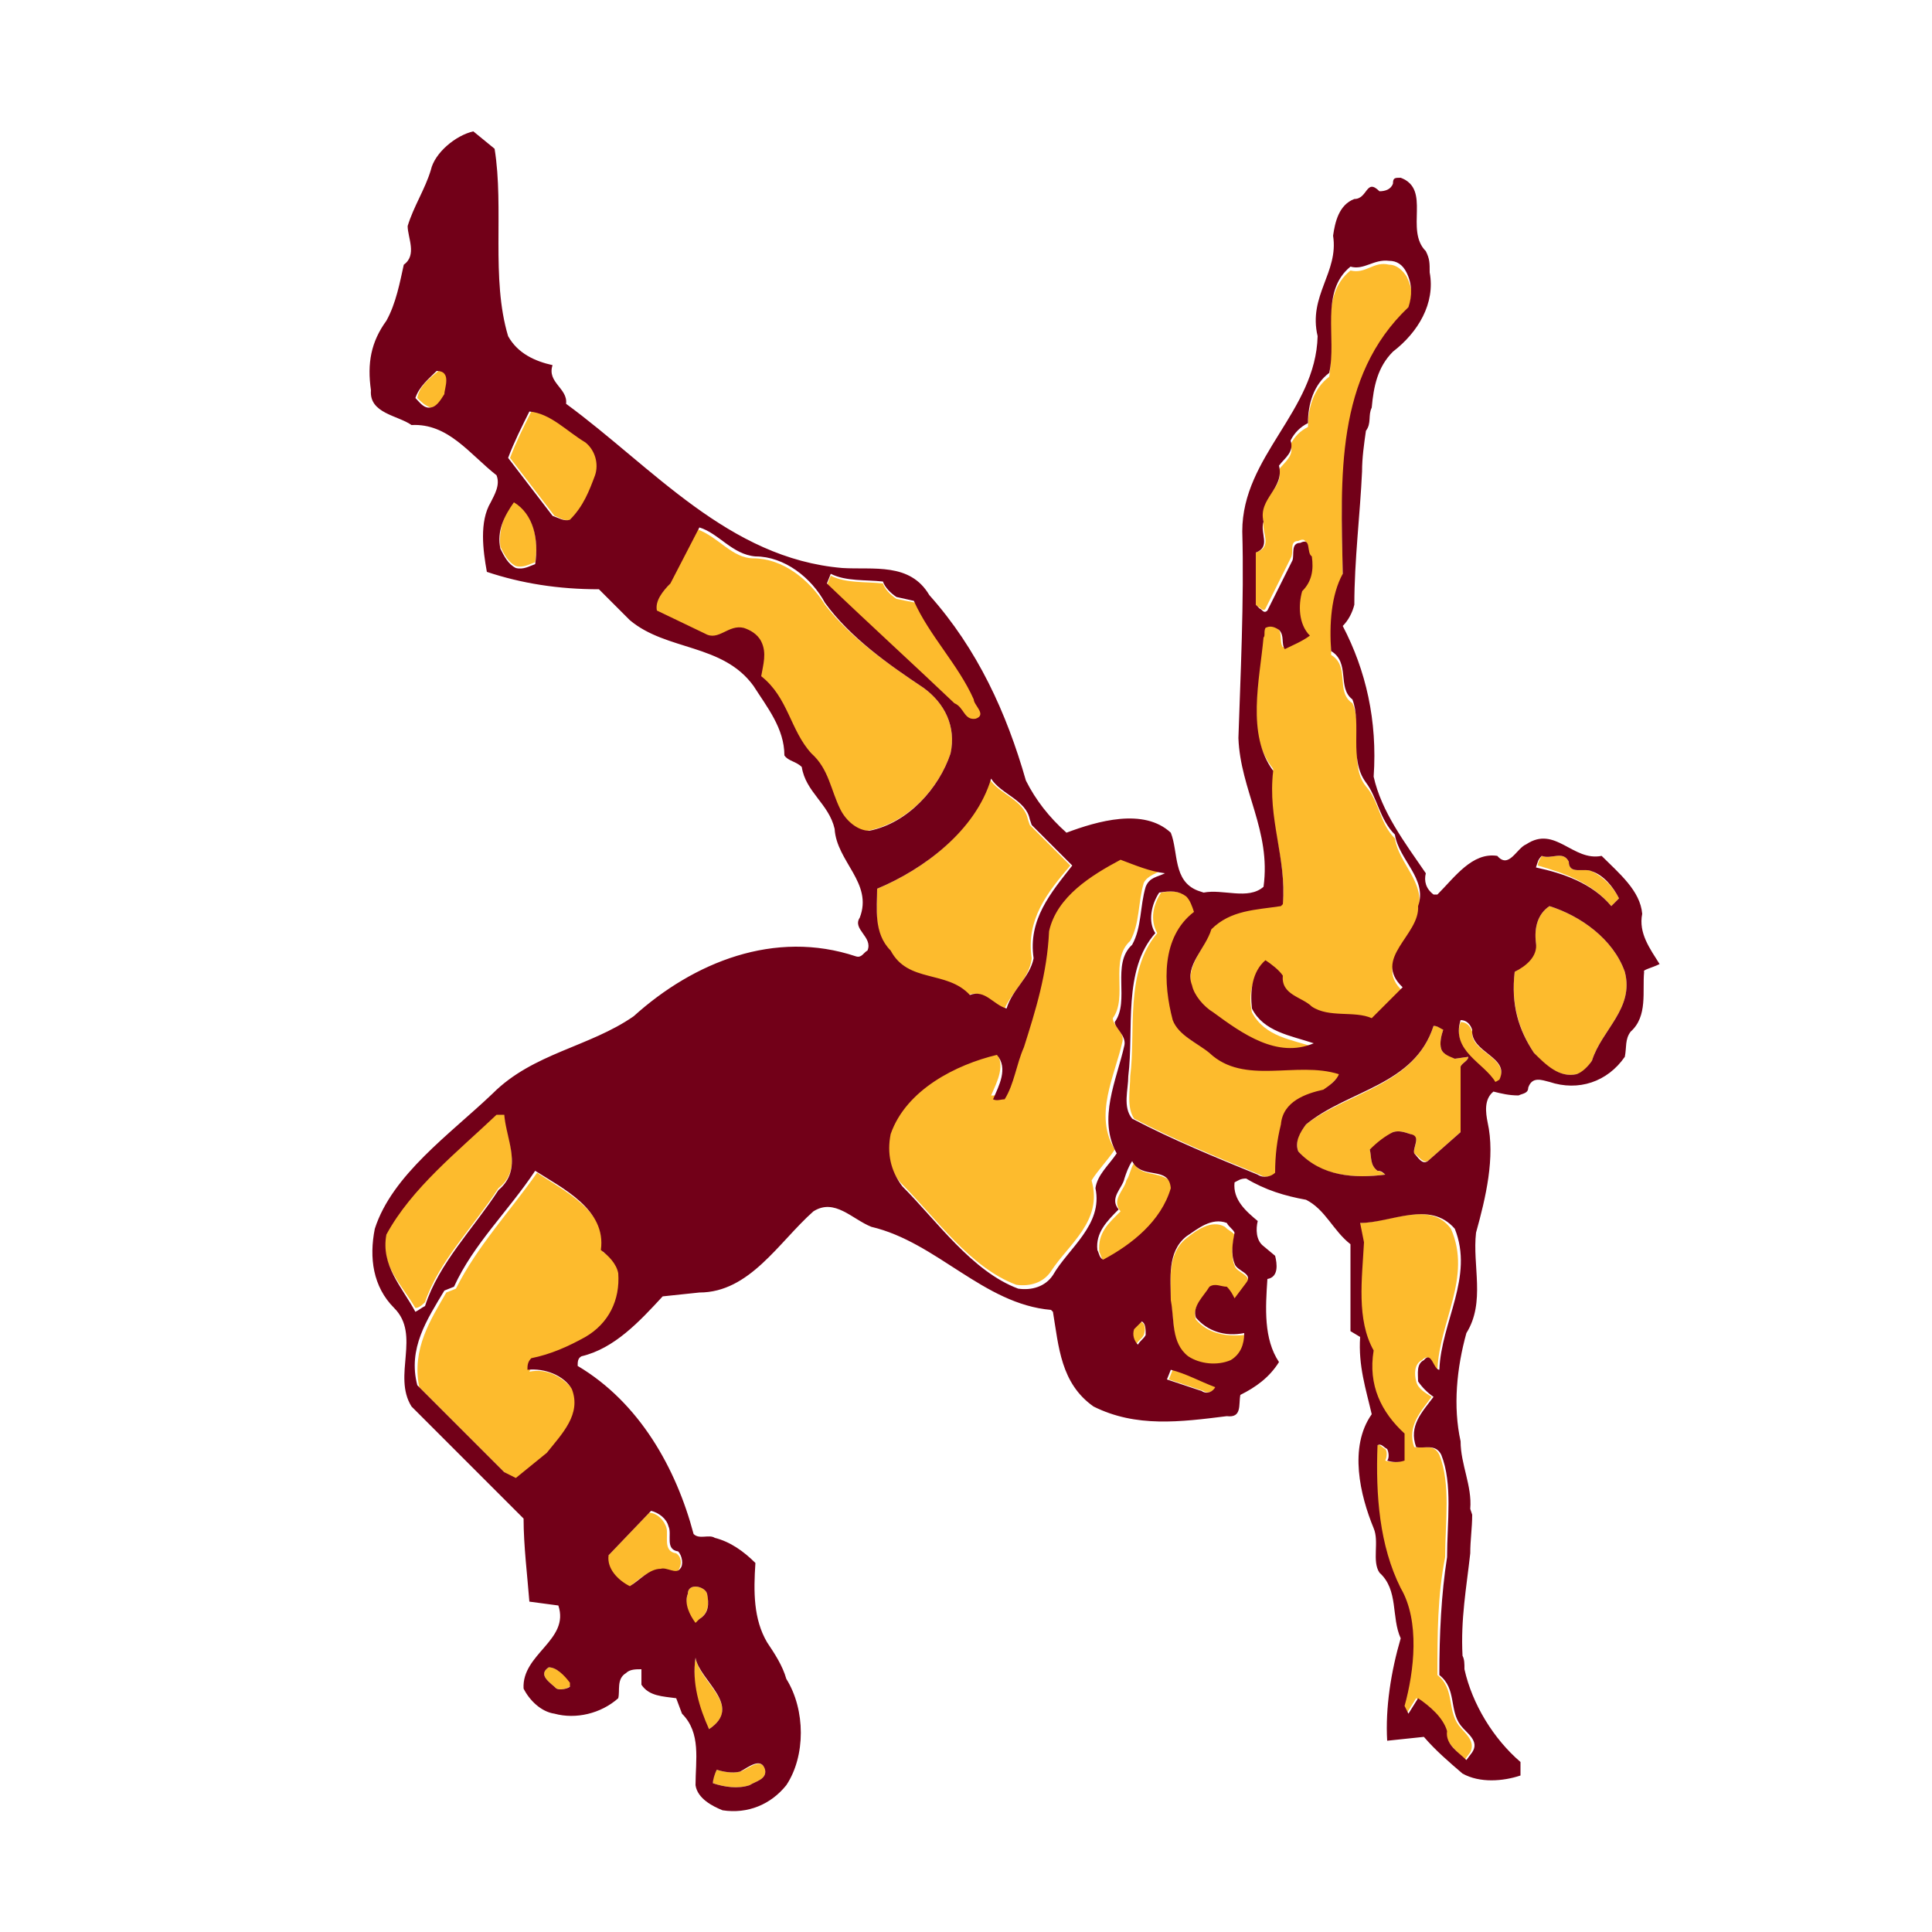 <?xml version="1.0" encoding="utf-8"?>
<!-- Generator: Adobe Illustrator 19.1.0, SVG Export Plug-In . SVG Version: 6.00 Build 0)  -->
<!DOCTYPE svg PUBLIC "-//W3C//DTD SVG 1.1//EN" "http://www.w3.org/Graphics/SVG/1.1/DTD/svg11.dtd">
<svg version="1.1" xmlns="http://www.w3.org/2000/svg" xmlns:xlink="http://www.w3.org/1999/xlink" x="0px" y="0px"
	 viewBox="33 -33 100 100" enable-background="new 33 -33 100 100" xml:space="preserve">

<g id="AREA_2">
	<g>
		<path fill="#FDBB2D" d="M94.7,18.2c0.2,0.6,0.6,1.1,1.1,1.4c1.5,1,3.2,2.3,5.2,1.6c-1.1-0.4-2.5-0.5-3.2-1.8
			c-0.2-0.9,0-1.9,0.7-2.5c0.3,0.2,0.7,0.4,0.9,0.8c-0.2,1,1,1.1,1.5,1.6c0.9,0.6,2.2,0.1,3.1,0.6c0.5-0.5,1.1-1,1.6-1.6
			c-1.6-1.5,0.9-2.7,0.8-4.2c0.4-1.4-1-2.4-1.2-3.7c-0.8-0.8-0.8-1.9-1.5-2.7c-0.9-1.1-0.1-3-0.7-4.3c-0.9-0.6-0.1-1.9-1.1-2.5
			c0-1.4,0-2.9,0.6-4c-0.1-5.1-0.3-10.2,3.4-13.8c0.3-0.6,0.2-1.2-0.1-1.8c-0.2-0.3-0.5-0.6-0.9-0.6c-0.8-0.2-1.2,0.5-2,0.3
			c-1.6,1.3-0.8,3.6-1.1,5.5c-0.8,0.6-1.1,1.6-1.1,2.6c-0.4,0.2-0.7,0.5-0.9,0.9c0.2,0.6-0.3,0.9-0.6,1.3C99.5-7.7,98-7.2,98.4-6
			c-0.1,0.6,0.5,1.3-0.4,1.6v2.7l0.1,0.1c0.1,0,0.3,0.3,0.4,0.1l1.3-2.6C100-4.4,99.7-5,100.2-5c0.6-0.3,0.3,0.5,0.6,0.7
			c0.1,0.7,0,1.4-0.5,1.8c-0.2,0.8-0.3,1.7,0.4,2.3c-0.4,0.3-0.8,0.5-1.3,0.7c-0.2-0.3,0-0.8-0.3-1c-0.2-0.2-0.4-0.1-0.7-0.1
			c-0.1,0.1,0,0.3-0.1,0.5c-0.2,2.2-0.9,5,0.6,6.9c-0.4,2.5,0.7,4.5,0.5,6.9l-0.1,0.1c-1.3,0.2-2.7,0.2-3.6,1.2
			C95.4,16.1,94.3,17,94.7,18.2z"/>
		<path fill="#FDBB2D" d="M55.7-13.8c-0.5,0.4-1,0.8-1.1,1.4c0.2,0.2,0.4,0.4,0.7,0.5c0.4-0.1,0.6-0.4,0.8-0.7
			C56-12.9,56.4-13.8,55.7-13.8z"/>
		<path fill="#FDBB2D" d="M60.5-11.7c-0.4,0.8-0.8,1.6-1.1,2.4l2.3,3c0.3,0.1,0.5,0.3,0.9,0.2c0.7-0.6,1-1.4,1.3-2.3
			c0.2-0.6,0-1.3-0.5-1.7C62.4-10.8,61.6-11.6,60.5-11.7z"/>
		<path fill="#FDBB2D" d="M59.6-7.1c-0.5,0.7-0.8,1.5-0.7,2.4c0.2,0.4,0.4,0.8,0.8,1c0.4,0.1,0.7-0.1,1-0.2
			C60.9-5.1,60.6-6.4,59.6-7.1z"/>
		<path fill="#FDBB2D" d="M82.2,6c0.3-1.4-0.3-2.6-1.4-3.4C79,1.4,77,0,75.7-1.7C74.9-3,73.5-4.1,72-4.1c-1.1,0-1.8-1.1-2.9-1.5
			l-1.5,2.9c-0.4,0.4-0.8,0.8-0.7,1.4l2.5,1.2c0.7,0.4,1.2-0.5,2-0.3c0.3,0.1,0.7,0.3,0.9,0.7c0.3,0.6,0.1,1.2,0,1.8
			c1.4,1.1,1.5,2.8,2.6,4c0.9,0.8,1,1.9,1.5,2.9c0.3,0.6,0.8,1,1.5,1C80,9.6,81.6,7.8,82.2,6z"/>
		<path fill="#FDBB2D" d="M83.6,4.3c0.6-0.2-0.1-0.7-0.1-1c-0.7-1.8-2.3-3.3-3.1-5.1L79.4-2c-0.3-0.2-0.6-0.5-0.7-0.8
			c-0.9-0.1-1.9,0-2.7-0.4l-0.2,0.5c2.3,2.2,4.5,4.2,6.6,6.2C82.9,3.7,83,4.4,83.6,4.3z"/>
		<path fill="#FDBB2D" d="M79,16.2c0.9,1.7,2.9,1.1,4.1,2.3c0.8-0.3,1.3,0.5,1.9,0.7c0.4-0.9,1.3-1.6,1.4-2.6c-0.3-2,0.8-3.4,2-4.8
			l-2.1-2.1l-0.1-0.3c-0.2-1-1.5-1.3-2-2.1C83.5,10,80.8,12,78.4,13C78.4,14,78.2,15.3,79,16.2z"/>
		<path fill="#FDBB2D" d="M116.4,13.9l0.4-0.4c-0.3-0.6-0.8-1.1-1.4-1.4c-0.4-0.2-1.2,0.2-1.2-0.5c-0.3-0.6-0.9-0.1-1.4-0.3
			c-0.1,0.2-0.2,0.3-0.2,0.5C114,12.2,115.4,12.7,116.4,13.9z"/>
		<path fill="#FDBB2D" d="M90.7,26.5c-1.1-1.8,0-3.8,0.4-5.6c0.1-0.5-0.5-0.8-0.5-1.2c0.8-1.1-0.2-3,0.9-4c0.5-0.9,0.4-2,0.7-3
			c0.2-0.4,0.7-0.5,1-0.7c-0.8-0.1-1.6-0.4-2.3-0.7c-1.5,0.8-3.3,1.9-3.7,3.7c0,2.2-0.7,4-1.3,6c-0.3,0.9-0.5,1.9-1,2.7
			c-0.2,0-0.4,0-0.6,0c0.3-0.7,0.8-1.6,0.2-2.3c-2.2,0.5-4.7,1.8-5.5,4.1c-0.2,1,0,2,0.6,2.7c1.9,1.9,3.6,4.4,6,5.3
			c0.7,0.1,1.4-0.1,1.8-0.7c0.9-1.4,2.7-2.6,2.1-4.7C89.8,27.6,90.3,27.1,90.7,26.5z"/>
		<path fill="#FDBB2D" d="M102.4,22.6c-2.2-0.8-4.9,0.6-6.7-1.1c-0.7-0.5-1.6-0.8-1.9-1.7c-0.5-1.8-0.6-4.3,1.1-5.6
			c-0.1-0.3-0.2-0.5-0.4-0.8c-0.5-0.3-0.9-0.3-1.4-0.2c-0.4,0.6-0.6,1.4-0.2,2.1c-1.7,2-1.1,5.1-1.4,7.4c0,0.7-0.2,1.6,0.2,2.2
			c2.1,1.1,4.3,2,6.5,2.9c0.3,0.2,0.6,0.1,0.9-0.1c-0.1-0.9,0.1-1.7,0.3-2.5c0.1-1.1,1.4-1.5,2.3-1.8
			C101.8,23.1,102.3,22.8,102.4,22.6z"/>
		<path fill="#FDBB2D" d="M113.2,13.9c-0.6,0.4-0.8,1.1-0.7,1.9c0,0.7-0.6,1.2-1.1,1.5c-0.2,1.6,0.2,3,1,4.2
			c0.5,0.6,1.3,1.3,2.2,1.1c0.4-0.1,0.6-0.4,0.8-0.7c0.5-1.6,2.2-2.7,1.7-4.6C116.5,15.6,114.8,14.4,113.2,13.9z"/>
		<path fill="#FDBB2D" d="M109.2,20.4c-0.1-0.3-0.3-0.5-0.6-0.5c-0.5,1.5,1.2,2.1,1.8,3.2h0.1c0,0,0-0.1,0.1-0.1
			C111.2,21.7,109.1,21.5,109.2,20.4z"/>
		<path fill="#FDBB2D" d="M107.6,21.3c-0.1-0.3,0-0.7,0.1-1c-0.1-0.1-0.3-0.2-0.5-0.2c-1,3.1-4.4,3.4-6.6,5.1
			c-0.3,0.4-0.6,0.8-0.4,1.4c1.1,1.3,2.9,1.4,4.5,1.2c-0.1-0.1-0.3-0.2-0.4-0.2c-0.4-0.3-0.3-0.7-0.4-1.1c0.4-0.3,0.8-0.6,1.2-0.9
			c0.3-0.1,0.6,0,0.9,0.1c0.6,0.2,0.1,0.7,0.2,1c0.2,0.1,0.4,0.5,0.7,0.4l1.7-1.5v-3.4c0.1-0.2,0.4-0.3,0.4-0.5l-0.7,0.1
			C108,21.6,107.7,21.6,107.6,21.3z"/>
		<path fill="#FDBB2D" d="M58.8,28.5c1.3-1,0.4-2.6,0.3-3.9h-0.4c-2,1.9-4.4,3.8-5.7,6.2c-0.4,1.6,0.8,2.7,1.5,3.9
			c0.2,0,0.4-0.2,0.5-0.3C55.7,32.3,57.5,30.5,58.8,28.5z"/>
		<path fill="#FDBB2D" d="M91.7,27.2c-0.2,0.3-0.2,0.6-0.4,0.9c-0.1,0.5-0.8,1-0.3,1.6c-0.6,0.6-1.2,1.1-1.1,2.1
			c0.1,0.2,0.1,0.4,0.3,0.5c1.5-0.8,3-2,3.6-3.6C93.6,27.4,92.1,28.1,91.7,27.2z"/>
		<path fill="#FDBB2D" d="M64.2,31.8c0.3-2.1-2.1-3.2-3.4-4.1c-1.4,2-3.1,3.8-4.2,6l-0.5,0.2c-0.8,1.4-1.8,2.9-1.4,4.9l4.5,4.5
			l0.6,0.3l1.6-1.3c0.8-0.9,1.7-2,1.3-3.3c-0.5-0.7-1.4-1.2-2.3-1c0.1-0.2,0.1-0.4,0.2-0.6c1-0.2,1.9-0.5,2.8-1.1
			c1.2-0.7,1.8-1.9,1.7-3.2C65,32.5,64.6,32,64.2,31.8z"/>
		<path fill="#FDBB2D" d="M103.3,30.3l0.2,1c-0.2,1.9-0.4,3.9,0.5,5.6c-0.3,1.7,0.4,3.1,1.6,4.3v1.4c-0.3,0.1-0.6,0.1-0.9,0
			c0.1-0.2,0.1-0.5,0-0.6c-0.2-0.1-0.3-0.3-0.5-0.2c-0.2,2.6,0.1,5.2,1.2,7.4c1,1.7,0.8,4.3,0.2,6.1l0.2,0.4l0.5-0.8
			c0.6,0.3,1.3,0.9,1.5,1.7c0,0.6,0.6,1,1,1.5l0.3-0.4c0.3-0.6-0.3-1-0.6-1.4c-0.6-0.8-0.2-1.9-1.1-2.6c0-2.1,0-4.1,0.4-6.1
			c0-1.8,0.3-3.8-0.3-5.3c-0.3-0.6-0.8-0.3-1.3-0.4c-0.4-1.1,0.4-1.9,0.9-2.6c-0.3-0.2-0.7-0.4-0.8-0.8c-0.1-0.4-0.1-0.9,0.3-1.1
			c0.5-0.5,0.5,0.5,0.8,0.5c0.1-2.5,1.8-4.8,0.7-7.3C107,29.1,104.9,30.3,103.3,30.3z"/>
		<path fill="#FDBB2D" d="M94.4,31.1c-1,0.8-0.8,2.2-0.8,3.3c0.2,1,0,2.2,0.9,2.9c0.6,0.4,1.5,0.4,2.2,0.2c0.6-0.3,0.7-0.8,0.7-1.4
			c-1,0.1-1.9-0.1-2.5-0.8c-0.2-0.6,0.3-1.1,0.7-1.6c0.3-0.1,0.6,0,0.9,0c0.2,0.2,0.3,0.4,0.4,0.6l0.6-0.8c0.4-0.5-0.5-0.6-0.6-1
			c-0.2-0.5-0.1-1.1,0-1.6c-0.2-0.2-0.3-0.2-0.5-0.4C95.7,30.1,94.9,30.7,94.4,31.1z"/>
		<path fill="#FDBB2D" d="M92,35.4l-0.4,0.4c-0.1,0.3,0,0.6,0.2,0.8c0.1-0.2,0.3-0.3,0.4-0.5C92.3,35.8,92.3,35.5,92,35.4z"/>
		<path fill="#FDBB2D" d="M93.5,38.4l1.8,0.6c0.3,0.2,0.6-0.1,0.7-0.2c-0.8-0.3-1.5-0.7-2.3-0.9L93.5,38.4z"/>
		<path fill="#FDBB2D" d="M65.5,49.2c0.5-0.4,1-0.9,1.6-0.9c0.4,0,0.8,0.4,1,0c0.2-0.3,0.2-0.7-0.1-0.9c-0.7-0.1-0.4-0.9-0.5-1.3
			c-0.1-0.4-0.5-0.8-0.9-0.8l-2.2,2.3C64.4,48.2,65,48.8,65.5,49.2z"/>
		<path fill="#FDBB2D" d="M69.2,50.8c0.5-0.3,0.5-0.9,0.4-1.3c-0.1-0.4-1-0.6-1,0c-0.2,0.6,0,1.1,0.4,1.6L69.2,50.8z"/>
		<path fill="#FDBB2D" d="M69.7,56.5c1.8-1.2-0.5-2.4-0.7-3.7C68.8,54.1,69.1,55.4,69.7,56.5z"/>
		<path fill="#FDBB2D" d="M61.4,53.3c-0.6,0.4,0.1,0.8,0.4,1.1c0.3,0.1,0.6,0,0.8-0.2l0-0.2C62.2,53.7,61.8,53.3,61.4,53.3z"/>
		<path fill="#FDBB2D" d="M69.9,59.3c0.6,0.2,1.3,0.3,1.9,0.1c0.3-0.2,0.9-0.3,0.8-0.8c-0.2-0.7-0.9,0-1.3,0.1
			c-0.4,0.1-0.9,0-1.2-0.1C70,58.8,69.9,59,69.9,59.3z"/>
	</g>
</g>
<g id="AREA_1">
	<g>
		<path fill="#720018" d="M118.9,16.9c-0.5-0.8-1.1-1.6-0.9-2.6c-0.1-1.2-1.2-2.1-2.1-3c-1.5,0.3-2.4-1.6-3.9-0.6
			c-0.5,0.2-0.9,1.3-1.5,0.6c-1.3-0.2-2.2,1.1-3.1,2h-0.2c-0.4-0.3-0.5-0.7-0.4-1.1c-1.1-1.6-2.3-3.2-2.7-5c0.2-2.9-0.4-5.5-1.6-7.8
			c0.3-0.3,0.5-0.7,0.6-1.1c0-2.3,0.3-4.7,0.4-6.9c0-0.7,0.1-1.4,0.2-2.1c0.3-0.4,0.1-0.8,0.3-1.2c0.1-1.1,0.3-2.1,1.1-2.9
			c1.3-1,2.2-2.5,1.9-4.1c0-0.5,0-0.7-0.2-1.1c-1.1-1.1,0.3-3.2-1.3-3.8c-0.3,0-0.4,0-0.4,0.3c-0.1,0.3-0.4,0.4-0.7,0.4
			c-0.7-0.7-0.6,0.4-1.3,0.4c-0.8,0.3-1,1.2-1.1,1.9c0.3,1.9-1.3,3.1-0.8,5.2c-0.1,3.9-3.9,6.2-3.9,10.1c0.1,3.6-0.1,7.6-0.2,10.7
			c0.1,2.7,1.7,4.8,1.3,7.7c-0.8,0.7-2.1,0.1-3.1,0.3L95,13.1c-1.3-0.5-1-2-1.4-3c-1.4-1.3-3.8-0.6-5.4,0c-0.9-0.8-1.6-1.7-2.1-2.7
			c-1-3.5-2.5-6.8-5-9.6c-1-1.7-2.9-1.3-4.5-1.4c-5.9-0.5-9.8-5.2-14.3-8.5c0.1-0.8-1-1.1-0.7-2c-0.9-0.2-1.8-0.6-2.3-1.5
			c-0.9-3-0.2-6.6-0.7-9.7l-1.1-0.9c-0.9,0.2-2,1.1-2.2,2c-0.3,1-0.9,1.9-1.2,2.9c0,0.6,0.5,1.5-0.2,2c-0.2,0.9-0.4,2-0.9,2.9
			c-0.8,1.1-1,2.2-0.8,3.6c-0.1,1.2,1.4,1.3,2.1,1.8c1.9-0.1,3,1.5,4.4,2.6c0.2,0.5-0.1,1-0.3,1.4c-0.6,1-0.4,2.5-0.2,3.6
			c1.8,0.6,3.7,0.9,5.8,0.9c0.5,0.5,1.1,1.1,1.6,1.6c1.9,1.6,4.8,1.2,6.4,3.4c0.7,1.1,1.6,2.2,1.6,3.6c0.2,0.3,0.6,0.3,0.9,0.6
			c0.2,1.3,1.4,1.9,1.7,3.2c0.1,1.7,2,2.8,1.3,4.6c-0.4,0.6,0.7,1,0.4,1.7c-0.2,0.1-0.3,0.4-0.6,0.3c-4.2-1.4-8.4,0.3-11.5,3.1
			c-2.3,1.6-5.2,1.9-7.3,4c-2.2,2.1-5.2,4.2-6.1,7c-0.3,1.5-0.1,3,1,4.1c1.4,1.4-0.1,3.5,0.9,5.1l5.8,5.8c0,1.4,0.2,3,0.3,4.3
			l1.5,0.2c0.6,1.8-1.9,2.5-1.8,4.3c0.3,0.6,0.9,1.2,1.6,1.3c1.1,0.3,2.4,0,3.3-0.8c0.1-0.4-0.1-1,0.4-1.3c0.2-0.2,0.5-0.2,0.8-0.2
			c0,0.3,0,0.5,0,0.8c0.4,0.6,1.1,0.6,1.8,0.7l0.3,0.8c1,1,0.7,2.4,0.7,3.7c0.1,0.7,0.9,1.1,1.4,1.3c1.3,0.2,2.5-0.3,3.3-1.3
			c1-1.5,1-3.9,0-5.5c-0.2-0.7-0.6-1.3-1-1.9c-0.7-1.2-0.7-2.6-0.6-4.1c-0.6-0.6-1.3-1.1-2.1-1.3c-0.3-0.2-0.8,0.1-1.1-0.2
			c-0.9-3.4-2.8-6.8-6-8.7c0-0.2,0-0.4,0.2-0.5c1.7-0.4,3-1.8,4.2-3.1l1.9-0.2c2.6,0,4.1-2.6,5.9-4.2c1.1-0.7,2,0.4,3,0.8
			c3.4,0.8,5.8,4,9.3,4.3l0.1,0.1c0.3,1.8,0.4,3.7,2.1,4.9c2.2,1.1,4.5,0.8,6.9,0.5c0.8,0.1,0.6-0.6,0.7-1.1c0.8-0.4,1.5-0.9,2-1.7
			c-0.8-1.2-0.7-2.8-0.6-4.3c0.6-0.1,0.5-0.8,0.4-1.2l-0.6-0.5c-0.4-0.3-0.4-0.9-0.3-1.3c-0.6-0.5-1.3-1.1-1.2-2
			c0.2-0.1,0.3-0.2,0.6-0.2c1,0.6,2,0.9,3.1,1.1c1,0.5,1.4,1.6,2.3,2.3v4.5l0.5,0.3c-0.1,1.5,0.3,2.7,0.6,4
			c-1.2,1.7-0.6,4.2,0.1,5.9c0.3,0.7-0.1,1.7,0.3,2.3c1,0.9,0.6,2.3,1.1,3.4c-0.5,1.7-0.8,3.6-0.7,5.3l1.9-0.2
			c0.6,0.7,1.3,1.3,2,1.9c0.9,0.5,2.1,0.4,3,0.1v-0.7c-1.4-1.2-2.5-3-2.9-4.8c0-0.3,0-0.5-0.1-0.7c-0.1-1.9,0.2-3.5,0.4-5.3
			c0-0.7,0.1-1.3,0.1-2l-0.1-0.3c0.1-1.2-0.5-2.3-0.5-3.5c-0.4-1.8-0.2-3.8,0.3-5.6c1-1.6,0.3-3.5,0.5-5.2c0.5-1.8,1-3.9,0.6-5.7
			c-0.1-0.5-0.2-1.2,0.3-1.6c0.4,0.1,0.8,0.2,1.3,0.2c0.2-0.1,0.5-0.1,0.5-0.4c0.2-0.6,0.7-0.4,1.1-0.3c1.5,0.5,3,0,3.9-1.3
			c0.1-0.5,0-0.9,0.3-1.3c0.9-0.8,0.6-2.1,0.7-3.1C118,17.2,118.5,17.1,118.9,16.9z M56-12.6c-0.2,0.3-0.4,0.7-0.8,0.7
			c-0.3,0-0.5-0.3-0.7-0.5c0.2-0.6,0.7-1,1.1-1.4C56.4-13.8,56-12.9,56-12.6z M60.7-3.8c-0.3,0.1-0.6,0.3-1,0.2
			c-0.4-0.2-0.6-0.6-0.8-1c-0.2-0.9,0.2-1.7,0.7-2.4C60.6-6.4,60.9-5.1,60.7-3.8z M63.8-8.4c-0.3,0.8-0.6,1.6-1.3,2.3
			c-0.3,0.1-0.6-0.1-0.9-0.2l-2.3-3c0.3-0.8,0.7-1.6,1.1-2.4c1.1,0.1,1.9,1,2.9,1.6C63.8-9.7,64-9,63.8-8.4z M53,30.9
			c1.3-2.4,3.7-4.3,5.7-6.2h0.4c0.1,1.3,1,2.8-0.3,3.9c-1.3,2-3.1,3.8-3.8,6c-0.2,0.1-0.3,0.2-0.5,0.3C53.8,33.6,52.7,32.5,53,30.9z
			 M61.8,54.4c-0.3-0.3-1-0.7-0.4-1.1c0.4,0,0.8,0.4,1.1,0.8l0,0.2C62.4,54.4,62,54.5,61.8,54.4z M71.3,58.7
			c0.4-0.2,1.1-0.8,1.3-0.1c0.1,0.5-0.5,0.6-0.8,0.8c-0.6,0.2-1.3,0.1-1.9-0.1c0-0.2,0.1-0.5,0.2-0.7C70.4,58.7,70.9,58.8,71.3,58.7
			z M69.7,56.5c-0.5-1.1-0.9-2.4-0.7-3.7C69.2,54,71.5,55.3,69.7,56.5z M68.6,49.5c0-0.6,0.9-0.4,1,0c0.1,0.5,0.1,1-0.4,1.3L69,51
			C68.7,50.6,68.4,50,68.6,49.5z M64.5,47.5l2.2-2.3c0.4,0.1,0.8,0.4,0.9,0.8c0.2,0.4-0.2,1.2,0.5,1.3c0.2,0.2,0.3,0.7,0.1,0.9
			c-0.2,0.3-0.7-0.1-1,0c-0.6,0-1.1,0.6-1.6,0.9C65,48.8,64.4,48.2,64.5,47.5z M63.3,36.2c-0.9,0.5-1.8,0.9-2.8,1.1
			c-0.2,0.2-0.2,0.4-0.2,0.6c0.9-0.1,1.9,0.3,2.3,1c0.5,1.3-0.5,2.3-1.3,3.3l-1.6,1.3l-0.6-0.3l-4.5-4.5c-0.5-1.9,0.5-3.4,1.4-4.9
			l0.5-0.2c1-2.2,2.8-3.9,4.2-6c1.4,0.9,3.7,2,3.4,4.1c0.4,0.3,0.8,0.7,0.9,1.2C65.1,34.3,64.5,35.5,63.3,36.2z M95.7,15.1
			c1-1,2.3-1,3.6-1.2l0.1-0.1c0.2-2.4-0.8-4.4-0.5-6.9C97.5,5,98.2,2.2,98.4,0c0.1-0.1,0-0.3,0.1-0.5c0.2-0.1,0.4-0.1,0.7,0.1
			c0.3,0.3,0.1,0.7,0.3,1c0.4-0.2,0.9-0.4,1.3-0.7c-0.6-0.6-0.6-1.6-0.4-2.3c0.5-0.5,0.6-1.1,0.5-1.8c-0.3-0.2,0-1-0.6-0.7
			c-0.5,0-0.3,0.6-0.4,0.9l-1.3,2.6c-0.2,0.2-0.3-0.1-0.4-0.1L98-1.7v-2.7c0.8-0.3,0.2-1,0.4-1.6c-0.3-1.2,1.1-1.7,0.8-2.9
			c0.3-0.4,0.8-0.7,0.6-1.3c0.2-0.4,0.5-0.7,0.9-0.9c0-1,0.3-2,1.1-2.6c0.4-1.8-0.5-4.2,1.1-5.5c0.7,0.2,1.2-0.4,2-0.3
			c0.4,0,0.7,0.2,0.9,0.6c0.3,0.6,0.3,1.2,0.1,1.8c-3.8,3.6-3.5,8.8-3.4,13.8c-0.6,1.1-0.7,2.6-0.6,4c1,0.6,0.3,1.9,1.1,2.5
			c0.5,1.3-0.2,3.1,0.7,4.3c0.6,0.8,0.7,1.9,1.5,2.7c0.2,1.3,1.7,2.3,1.2,3.7c0.1,1.5-2.4,2.7-0.8,4.2c-0.6,0.6-1.1,1.1-1.6,1.6
			c-0.9-0.4-2.2,0-3.1-0.6c-0.5-0.5-1.6-0.6-1.5-1.6c-0.2-0.3-0.6-0.6-0.9-0.8c-0.7,0.6-0.8,1.6-0.7,2.5c0.6,1.2,2,1.4,3.2,1.8
			c-1.9,0.8-3.7-0.5-5.2-1.6c-0.5-0.3-1-0.9-1.1-1.4C94.3,17,95.4,16.1,95.7,15.1z M76-3.3c0.8,0.4,1.8,0.3,2.7,0.4
			c0.1,0.3,0.4,0.6,0.7,0.8l0.9,0.2c0.8,1.8,2.3,3.3,3.1,5.1c0,0.3,0.7,0.8,0.1,1c-0.6,0.1-0.6-0.6-1.1-0.8c-2.1-2-4.3-4-6.6-6.2
			L76-3.3z M76.5,8.9c-0.5-1-0.6-2.1-1.5-2.9c-1.1-1.2-1.2-2.9-2.6-4c0.1-0.6,0.3-1.2,0-1.8c-0.2-0.4-0.6-0.6-0.9-0.7
			c-0.8-0.2-1.3,0.7-2,0.3l-2.5-1.2c-0.1-0.5,0.3-1,0.7-1.4l1.5-2.9c1,0.3,1.7,1.4,2.9,1.5c1.5,0,2.9,1.1,3.6,2.4
			C77,0,79,1.4,80.8,2.6c1.1,0.8,1.7,2,1.4,3.4c-0.6,1.8-2.2,3.6-4.2,4C77.4,10,76.8,9.5,76.5,8.9z M78.4,13c2.4-1,5.1-3,5.9-5.7
			c0.5,0.8,1.8,1.1,2,2.1l0.1,0.3l2.1,2.1c-1.1,1.4-2.3,2.8-2,4.8c-0.2,1-1.1,1.6-1.4,2.6c-0.7-0.2-1.1-1-1.9-0.7
			c-1.2-1.3-3.2-0.6-4.1-2.3C78.2,15.3,78.4,14,78.4,13z M87.5,33c-0.4,0.6-1.1,0.8-1.8,0.7c-2.4-0.9-4.2-3.5-6-5.3
			c-0.6-0.8-0.8-1.7-0.6-2.7c0.8-2.3,3.4-3.6,5.5-4.1c0.6,0.7,0.1,1.6-0.2,2.3c0.2,0.1,0.4,0,0.6,0c0.5-0.8,0.6-1.8,1-2.7
			c0.6-1.9,1.2-3.8,1.3-6c0.4-1.8,2.2-2.9,3.7-3.7c0.8,0.3,1.5,0.6,2.3,0.7c-0.4,0.2-0.8,0.2-1,0.7c-0.3,1-0.2,2.1-0.7,3
			c-1.1,1-0.1,2.9-0.9,4c0,0.3,0.6,0.7,0.5,1.2c-0.4,1.8-1.4,3.8-0.4,5.6c-0.4,0.6-1,1.1-1.1,1.8C90.1,30.4,88.3,31.6,87.5,33z
			 M92.3,36.1c-0.1,0.2-0.3,0.3-0.4,0.5c-0.2-0.2-0.3-0.5-0.2-0.8l0.4-0.4C92.3,35.5,92.3,35.8,92.3,36.1z M90.1,32.2
			c-0.2-0.1-0.2-0.3-0.3-0.5c-0.1-0.9,0.5-1.5,1.1-2.1c-0.5-0.6,0.2-1.1,0.3-1.6c0.1-0.3,0.2-0.6,0.4-0.9c0.5,1,1.9,0.2,2,1.4
			C93.1,30.2,91.6,31.4,90.1,32.2z M95.2,39l-1.8-0.6l0.2-0.5c0.8,0.2,1.5,0.6,2.3,0.9C95.8,39,95.5,39.2,95.2,39z M96.9,30.8
			c-0.1,0.5-0.2,1.1,0,1.6c0.1,0.4,1,0.5,0.6,1l-0.6,0.8c-0.1-0.2-0.2-0.4-0.4-0.6c-0.3,0-0.6-0.2-0.9,0c-0.3,0.5-0.9,1-0.7,1.6
			c0.6,0.7,1.5,1,2.5,0.8c0,0.6-0.2,1.1-0.7,1.4c-0.7,0.3-1.6,0.2-2.2-0.2c-0.9-0.7-0.7-1.9-0.9-2.9c0-1.1-0.2-2.5,0.8-3.3
			c0.6-0.4,1.3-1,2.1-0.7C96.6,30.5,96.8,30.6,96.9,30.8z M99.3,25.2c-0.2,0.8-0.3,1.6-0.3,2.5c-0.2,0.2-0.6,0.3-0.9,0.1
			c-2.2-0.9-4.4-1.8-6.5-2.9c-0.5-0.6-0.2-1.5-0.2-2.2c0.3-2.4-0.3-5.5,1.4-7.4c-0.4-0.6-0.2-1.5,0.2-2.1c0.6-0.1,1-0.1,1.4,0.2
			c0.2,0.2,0.3,0.5,0.4,0.8c-1.7,1.3-1.6,3.7-1.1,5.6c0.3,0.8,1.3,1.2,1.9,1.7c1.8,1.7,4.5,0.4,6.7,1.1c-0.1,0.3-0.5,0.6-0.8,0.8
			C100.6,23.6,99.4,24,99.3,25.2z M107.5,37.9c-0.3,0-0.4-1-0.8-0.5c-0.4,0.2-0.3,0.7-0.3,1.1c0.2,0.3,0.5,0.6,0.8,0.8
			c-0.6,0.8-1.3,1.5-0.9,2.6c0.4,0.1,1-0.2,1.3,0.4c0.6,1.5,0.3,3.5,0.3,5.3c-0.3,1.9-0.4,4-0.4,6.1c0.9,0.7,0.5,1.8,1.1,2.6
			c0.3,0.4,1,0.8,0.6,1.4l-0.3,0.4c-0.4-0.4-1.1-0.8-1-1.5c-0.2-0.7-0.9-1.3-1.5-1.7l-0.5,0.8l-0.2-0.4c0.5-1.8,0.8-4.4-0.2-6.1
			c-1.1-2.2-1.3-4.8-1.2-7.4c0.2-0.1,0.3,0.1,0.5,0.2c0.1,0.2,0.1,0.5,0,0.6c0.3,0.1,0.6,0.1,0.9,0v-1.4c-1.2-1.1-1.9-2.5-1.6-4.3
			c-0.9-1.6-0.6-3.7-0.5-5.6l-0.2-1c1.6,0,3.6-1.2,4.9,0.3C109.3,33.1,107.6,35.4,107.5,37.9z M108.6,22.2v3.4l-1.7,1.5
			c-0.3,0.2-0.5-0.2-0.7-0.4c-0.1-0.3,0.4-0.9-0.2-1c-0.3-0.1-0.6-0.2-0.9-0.1c-0.4,0.2-0.8,0.5-1.2,0.9c0.1,0.4,0,0.8,0.4,1.1
			c0.2,0,0.3,0.1,0.4,0.2c-1.6,0.2-3.3,0.1-4.5-1.2c-0.2-0.5,0.1-1,0.4-1.4c2.2-1.8,5.6-2,6.6-5.1c0.2,0,0.3,0.1,0.5,0.2
			c-0.1,0.3-0.2,0.7-0.1,1c0.1,0.3,0.5,0.4,0.7,0.5l0.7-0.1C109,21.9,108.7,22,108.6,22.2z M110.6,22.9
			C110.5,22.9,110.5,23,110.6,22.9l-0.2,0.1c-0.6-1-2.3-1.6-1.8-3.2c0.3,0,0.5,0.2,0.6,0.5C109.1,21.5,111.2,21.7,110.6,22.9z
			 M112.8,11.3c0.5,0.2,1.1-0.3,1.4,0.3c0,0.7,0.8,0.3,1.2,0.5c0.6,0.2,1.1,0.8,1.4,1.4l-0.4,0.4c-1-1.2-2.5-1.7-3.9-2
			C112.6,11.6,112.6,11.5,112.8,11.3z M115.4,21.9c-0.2,0.3-0.5,0.6-0.8,0.7c-0.9,0.2-1.6-0.5-2.2-1.1c-0.8-1.2-1.2-2.5-1-4.2
			c0.6-0.3,1.2-0.8,1.1-1.5c-0.1-0.8,0.1-1.5,0.7-1.9c1.6,0.5,3.3,1.7,3.9,3.4C117.6,19.2,115.9,20.3,115.4,21.9z"/>
	</g>
</g>
</svg>
